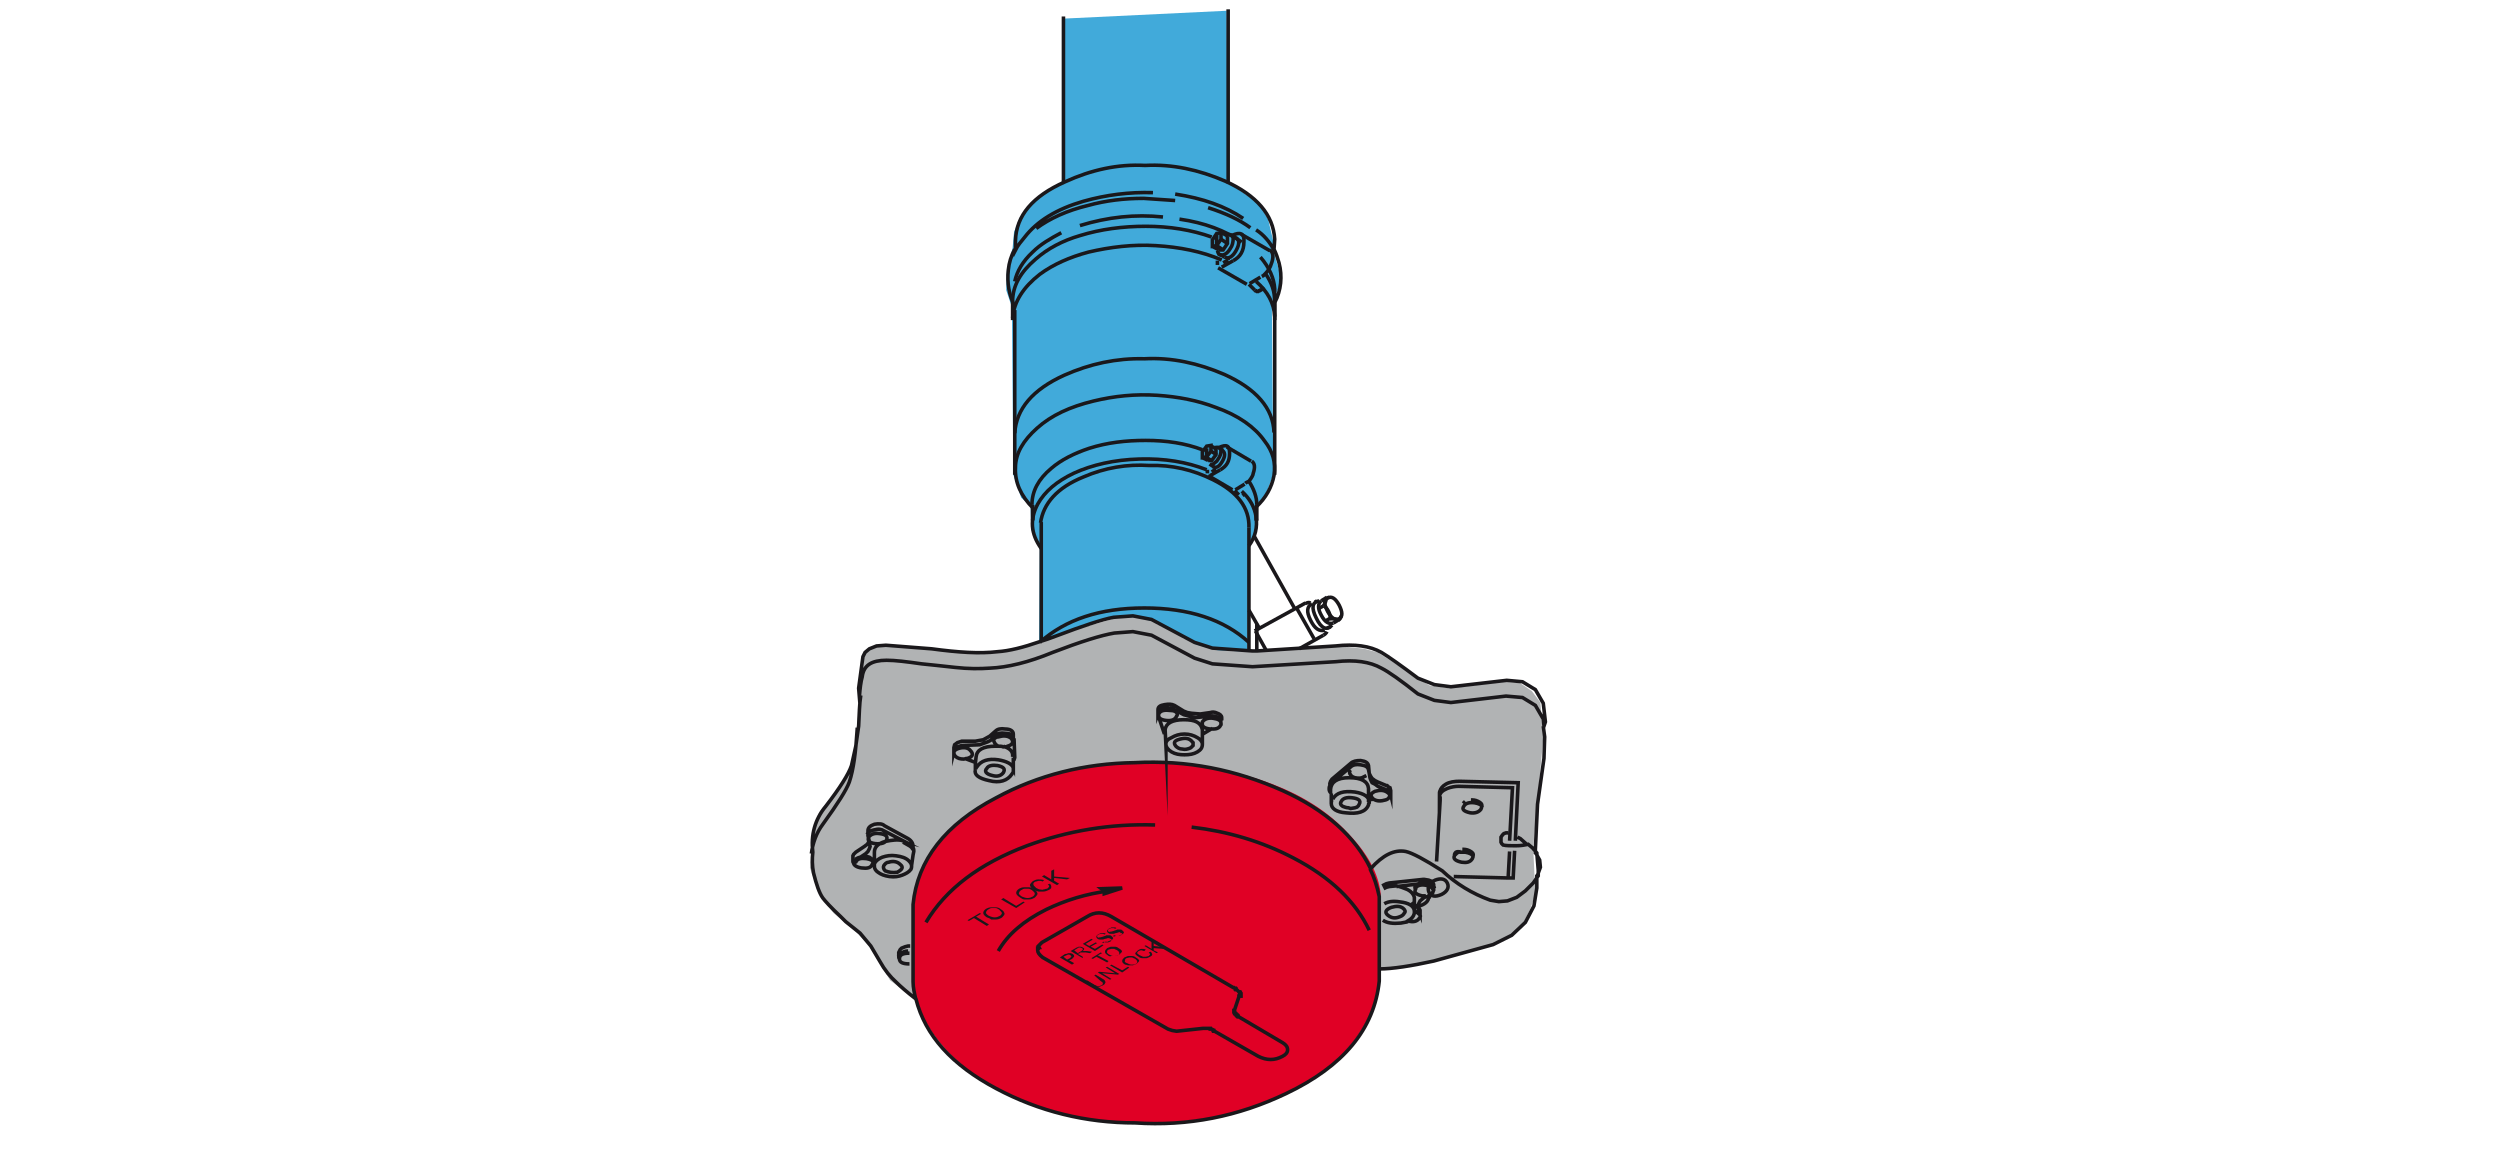 <?xml version="1.0" encoding="utf-8"?>
<!-- Generator: Adobe Illustrator 24.1.2, SVG Export Plug-In . SVG Version: 6.00 Build 0)  -->
<svg version="1.1" id="Ebene_1" xmlns="http://www.w3.org/2000/svg" xmlns:xlink="http://www.w3.org/1999/xlink" x="0px" y="0px"
	 viewBox="0 0 349.1 161" style="enable-background:new 0 0 349.1 161;" xml:space="preserve">
<style type="text/css">
	.st0{fill:#B1B3B4;}
	.st1{fill:#41AADA;}
	.st2{fill:#E00025;}
	.st3{fill:none;stroke:#1A181B;stroke-width:0.5;stroke-miterlimit:59.999;}
	.st4{fill:#1A181B;}
	.st5{fill:none;stroke:#1A181B;stroke-width:0.5;stroke-miterlimit:5;}
	.st6{clip-path:url(#SVGID_2_);enable-background:new    ;}
	.st7{clip-path:url(#SVGID_4_);enable-background:new    ;}
	.st8{clip-path:url(#SVGID_6_);enable-background:new    ;}
	.st9{clip-path:url(#SVGID_8_);enable-background:new    ;}
	.st10{clip-path:url(#SVGID_10_);enable-background:new    ;}
	.st11{clip-path:url(#SVGID_12_);enable-background:new    ;}
	.st12{clip-path:url(#SVGID_14_);enable-background:new    ;}
	.st13{clip-path:url(#SVGID_16_);enable-background:new    ;}
</style>
<path class="st0" d="M150.6,87.8l-9.4,3.1l-3.7,0.4l-14-1.1l-1.6,0.2l-1.2,1l-1.5,14.4l-0.9,2.6l-1.3,2.1l-1.4,1.4l-1.2,1.5l-0.8,2
	l-0.5,5.8l1.3,3.7l2,2.6l3.2,2.7l1.7,1.8l3,4.9l3.4,2.5l68.7-4.4l10.6-2.5l4.1-2l1.7-1.7l0.9-1.9l0.7-2l-0.3-6.5l1.4-15.3l-0.4-5
	l-1.2-1.6l-1.6-1.1l-2.2-0.2l-7.8,0.9l-2.7-0.4l-7.2-4.6l-1.9-0.5l-2.6-0.3L174.1,91l-2.7-0.1l-4.7-1.1l-5.4-3.1l-2.9-0.6l-2.9,0.3
	L150.6,87.8z"/>
<path class="st1" d="M175.9,28.5l-4.5-3.1l-0.1-23.9l-22.8,1.1l0.1,22.6l-2.4,1.4l-2.2,1.8l-1.6,2l-0.8,2l-0.2,2.2l-0.8,3.2
	l-0.1,2.7l0.8,2.4l0.2,23.4l1.1,3.2l1.3,1.1l0.1,3.4l1.2,2.2l-0.1,13.4l9.9-3.3l3.7-0.1l3.2,0.8l5.1,3l3,0.8l4.2,0.2l0.1-15.1
	l0.9-1.2l0.2-4.2l1.3-1.3l1.1-2.9l-0.2-24.2l1.1-2.1l-0.1-2.3l-0.6-2l-0.1-1.6l-0.8-3.4L175.9,28.5z"/>
<path class="st2" d="M141.4,110.2c-4.6,2.1-8.2,4.9-10.9,8.3c-1.2,1.7-2.1,3.4-2.6,5.1c-0.2,0.9-0.4,1.6-0.4,2.1l-0.1,11.6l0.4,2
	l1,2.6c1.1,2.1,2.5,4,4.4,5.8c5.9,5.7,14.6,8.8,26.2,9.2c13.1-0.2,22.5-3.6,28.4-10c1.8-2,3.2-4.2,4-6.5l0.8-3l0.2-12.6
	c-0.3-2.8-1.8-5.6-4.6-8.5c-5.4-5.8-14.1-9.1-26.1-9.9C154.2,106.3,147.3,107.5,141.4,110.2z"/>
<path id="Layer0_5_MEMBER_3_1_STROKES" class="st3" d="M177.9,34.9c-0.6-1.1-1.4-2.1-2.5-2.8 M177.9,34.9l0.1-1.5
	c-0.2-3.4-2.5-6.1-6.9-8.1c-3.7-1.6-7.4-2.4-11.2-2.2c-3.8-0.2-7.5,0.6-11.2,2.3c-4.5,2-6.8,4.7-6.9,8.2v1.3
	c0.3-0.6,0.8-1.2,1.3-1.8c1.7-2.2,4.4-3.9,8.2-5c3.2-0.9,6.4-1.3,9.7-1.2 M176,35.9c1.3,1.5,1.9,3,2,4.4v2c0.9-1.8,1.1-3.7,0.6-5.6
	c-0.2-0.7-0.4-1.3-0.7-1.9 M164.1,28l-4.4-0.3c-2.7,0-5.3,0.3-7.8,1c-2.9,0.7-5.3,1.8-7.2,3.2 M173.6,30.5c-2.5-1.7-5.6-2.8-9.5-3.4
	 M174.6,31.8c-1.5-1.1-3.4-2-5.9-2.8 M164.7,30.6c3.5,0.5,6.4,1.6,8.7,3.2 M178,66.3V42.3 M141.7,34.8c-0.5,0.9-0.8,1.9-0.9,2.9
	c-0.2,1.8,0.1,3.5,0.9,5.1 M141.7,39.3c0.3-1.4,1.1-2.8,2.5-4.1c1.1-1.1,2.5-1.9,4-2.7 M141.7,43.3v23 M147.5,88.8
	c-0.8,0.3-1.6,0.6-2.3,0.8c-2.3,0.8-4.3,1.3-5.9,1.4c-2.5,0.3-5.5,0.1-9.2-0.4l-6.4-0.5l-1.3,0.1l-1,0.4l-0.6,0.5l-0.3,0.6l-0.6,4.4
	l0.1,1.2c0.1-1.2,0.2-2.1,0.4-2.8c0.2-1.6,1.3-2.3,3.4-2.3c1.2,0,2.8,0.2,4.9,0.5c1.2,0.1,2.7,0.3,4.7,0.5c1.8,0.2,3.4,0.2,4.8,0.1
	c2.5-0.1,5.4-0.8,8.8-2.2c3.9-1.5,6.8-2.4,8.6-2.7l2.6-0.2l2.6,0.5l6,3.2l2.5,0.8l5.6,0.4l11.6-0.7c2.7-0.3,4.8,0,6.4,0.9
	c1,0.5,2.7,1.7,5.1,3.6l2.3,0.9l2.3,0.3l7.7-0.9l2.3,0.2l1.8,1.1l1.1,1.9l0.1,1l0.2-0.6l-0.3-2.6l-1.1-1.9l-1.8-1.1l-2.2-0.2
	l-7.8,0.9l-2.3-0.3l-2.3-0.9c-2.4-1.8-4.1-3-5.1-3.6c-1.6-0.9-3.7-1.2-6.4-0.9l-11,0.7l-0.6,0l-5.6-0.4l-2.5-0.8l-6-3.2l-2.6-0.5
	l-2.7,0.2C153.9,86.5,151.2,87.4,147.5,88.8z M139,102.7c0.3-0.3,0.7-0.4,1.4-0.3c0.7,0,1.1,0.3,1.1,0.7l0-0.6
	c0-0.4-0.4-0.7-1.1-0.7c-0.7-0.1-1.1,0-1.4,0.3l-0.8,0.7l-0.9,0.5l-1.1,0.2h-1.9l-0.3,0.1l-0.3,0.1l-0.4,0.3l-0.1,0.4v0.6l0.1-0.4
	l0.4-0.3l0.3-0.1l0.3-0.1l2.5-0.1l1.1-0.4l0.4-0.2L139,102.7z M138.8,103.2c-0.1,0.2,0,0.4,0.2,0.7c0.1,0.1,0.2,0.2,0.4,0.3
	c0.3,0,0.5,0,0.7,0.1c0.2,0,0.4,0,0.6-0.1c0.7-0.2,0.9-0.6,0.5-1.1c-0.5-0.4-1.1-0.4-1.8-0.2C139.1,102.9,138.9,103.1,138.8,103.2z
	 M139.4,104.2c-0.1,0-0.3,0-0.4,0c-1.7,0-2.6,0.5-2.7,1.5l-0.1,0.9v0.9c0-0.1,0.1-0.3,0.2-0.4c0.6-0.9,1.6-1.2,3-1
	c1.2,0.2,1.9,0.6,2.1,1.1v-1l-0.1,0.1 M133.9,104.5c-0.7,0.2-0.9,0.6-0.5,1.1c0.3,0.3,0.7,0.4,1.2,0.4c0.1,0,0.3-0.1,0.5-0.1
	c0.7-0.2,0.9-0.6,0.4-1.1C135.2,104.4,134.6,104.3,133.9,104.5z M134.7,105.9l1.6,0.6 M139.3,106.9c0.9,0.2,1.1,0.5,0.8,1
	c-0.3,0.4-0.8,0.6-1.5,0.4c-0.9-0.2-1.2-0.6-0.8-1C138,106.9,138.6,106.8,139.3,106.9z M136.2,107.5c-0.2,0.7,0.5,1.2,1.9,1.5
	c1.5,0.4,2.6,0,3.2-0.9c0.1-0.1,0.2-0.3,0.2-0.4c0-0.2,0-0.3,0-0.5 M141.5,105.8v0.4l0.1-0.1l0.1-0.3v-0.1l-0.1-2.6 M141.4,105.7
	c0.1-0.8-0.4-1.2-1.3-1.5 M215.5,101.4l0.2,1.5l-0.1,3l-0.9,6.4l-0.3,6.3l0,0.5l0.1,0.1l0.5,0.9l0.1,1l-0.4,1.1l-0.1,0.1v1.7
	l-0.4,2.5l-1.2,2.3l-1.9,1.8l-2.6,1.3l-8.3,2.3c-3.2,0.7-5.8,1.1-7.6,1.1v1.7c-0.7,6.7-5,11.9-13,15.7c-6.7,3.2-13.7,4.6-21.1,4.1
	c-6.9,0-13.4-1.6-19.4-4.8c-6.2-3.3-9.9-7.4-11.2-12.5c-1.3-1-2.2-1.8-2.7-2.3c-0.9-0.8-1.7-1.8-2.3-2.9l-1.3-2.2l-1.5-1.8l-2-1.6
	l-0.7-0.7c-1.4-1.3-2.2-2.2-2.5-2.6c-0.5-0.7-0.9-1.9-1.3-3.5c-0.2-1-0.2-2-0.1-2.9c-0.3-2.4,0.3-4.6,1.8-6.4c2-2.6,3.2-4.5,3.6-5.7
	l0.6-2.7l0.4-2.8c0.1-1.7,0.1-3.1,0.3-4.3 M119.7,101.6c0,0.1,0,0.2,0,0.2c-0.2,3.2-0.5,5.6-1.1,7.4c-0.4,1.1-1.6,3-3.7,5.9
	c-0.9,1.2-1.4,2.6-1.6,4.1 M119.5,120l0.1-0.1l0.2-0.1l0.6-0.2h0.2c0.3,0,0.5,0,0.8,0.1c0.3,0.2,0.5,0.4,0.5,0.6
	c0,0.1,0,0.3-0.1,0.4c-0.2,0.5-0.7,0.6-1.5,0.5c-0.7-0.1-1.1-0.4-1.1-0.7c-0.1-0.1-0.1-0.1-0.1-0.2c0-0.1,0-0.1,0-0.2v-0.6l0.1-0.2
	l0.2-0.2l0.1-0.1l1.2-0.8l0.4-0.3l0.2-0.3l0.1-0.1l-0.2-0.8c0-0.1,0-0.2,0-0.3v-0.4c0-0.4,0.3-0.7,0.9-0.9c0.6-0.1,1.1-0.1,1.4,0.2
	l3.3,1.8c0.5,0.3,0.7,0.7,0.7,1.1v0.2c0.1,0.1,0.1,0.3,0.1,0.4c0,0,0,0,0,0.1l-0.1,0.5l-0.2,1.4c0,0.2,0,0.4-0.1,0.6
	c-0.3,0.4-0.7,0.6-1.2,0.8c-0.5,0.2-1.1,0.3-1.8,0.2c-0.7-0.1-1.2-0.3-1.6-0.6c-0.3-0.2-0.5-0.5-0.5-0.8c0-0.1,0-0.2,0-0.3v-1.7
	c0-0.7,0.5-1.2,1.5-1.5c1-0.2,1.8-0.3,2.5-0.1l-2.7-1.4c-0.3-0.2-0.7-0.3-1.4-0.1c-0.5,0.1-0.8,0.3-0.9,0.6 M127.5,118.7
	c-0.1-0.3-0.3-0.5-0.7-0.7l-0.7-0.4 M123.8,117.3c0.2-0.5-0.1-0.8-1-0.9c-0.7-0.1-1.2,0.1-1.5,0.5c-0.2,0.5,0.1,0.8,0.9,0.9
	C123.1,117.9,123.6,117.7,123.8,117.3z M124.1,120.4c0.6-0.2,1.2-0.1,1.6,0.3c0.5,0.4,0.3,0.7-0.4,1.1c-0.7,0.1-1.2,0-1.7-0.2
	c-0.2-0.2-0.3-0.5-0.2-0.7C123.6,120.6,123.8,120.4,124.1,120.4z M127.3,121c0-0.3-0.1-0.5-0.4-0.8c-0.4-0.4-1-0.6-1.8-0.7
	c-0.7-0.1-1.3,0-1.9,0.2c-0.5,0.2-0.9,0.5-1.1,0.9c0,0.1,0,0.1-0.1,0.2 M121.4,117.8l0.1,0.4l-0.1,0.3l-0.2,0.4l-0.3,0.3l-1.2,0.8
	c-0.2,0.1-0.3,0.2-0.4,0.4 M119.4,120.6c0-0.1,0-0.1,0.1-0.2c0.2-0.5,0.7-0.6,1.5-0.5c0.6,0.1,0.9,0.3,1,0.5 M127,134.6
	c-0.9,0-1.4-0.2-1.4-0.7c-0.1-0.1-0.1-0.2-0.1-0.4V133l0.1-0.2l0.1-0.2l0.2-0.2l0.5-0.2l0.4-0.1h0.3 M126.8,132.8
	c-0.4,0-0.7,0.1-1,0.4c-0.2,0.1-0.3,0.3-0.4,0.4 M127,133.1c-0.9,0-1.4,0.2-1.4,0.8 M127.9,139.6c-0.2-0.8-0.4-1.7-0.4-2.5v-10.8
	c0.6-6.2,4.5-11.2,11.6-14.9c5.9-3.2,12.4-4.8,19.3-4.9c7.4-0.4,14.2,1,20.7,3.9c6,2.7,10.1,6.4,12.3,10.9c1.7-1.9,3.3-2.7,4.9-2.4
	c0.9,0.2,2.6,1.1,5.1,2.7c1.9,1.8,4.2,3.2,6.7,4.1l1.2,0.2l1.2-0.1l1.3-0.5l1.2-0.9l1.1-1.1l0.7-1v-0.8l-0.2-2.4l-0.6-0.7l-0.6-0.5
	c-0.5,0.1-1,0.2-1.7,0.2c-0.8,0-1.4,0-1.8-0.1l-0.2-0.2l-0.1-0.2v-0.3v-0.4l0.2-0.3l0.2-0.2l0.3-0.1h0.3 M145,132.1
	c0.1-0.1,0.3-0.3,0.5-0.5l6.3-3.6c1.1-0.7,2.2-0.7,3.4,0l17,9.9h0.1l0.1,0.1h0.1v0.1h0.1v0.1h0.1l0.2,0.2l0.1,0.1h0.1v0.1h0.1v0.2
	h0.1v0.3H173v0.1l-0.6,1.8v0.1h-0.1v0.2h0.1v0.2h0.1v0.1h0.1v0.1h0.1v0.1h0.1v0.1h0.1v0.1h0.1l6.1,3.6c0.5,0.3,0.7,0.6,0.7,1
	c0,0.4-0.3,0.7-0.7,0.9c-1.1,0.6-2.2,0.6-3.4,0l-6.1-3.5h-0.1v-0.1h-0.1v-0.1l-0.2-0.1h-0.2v-0.1H168l-3.7,0.4l-0.6-0.1l-0.6-0.2
	l-17.5-10c-0.5-0.4-0.7-0.7-0.7-1v-0.3h0.1v-0.1h0.1L145,132.1L145,132.1z M154.9,124.4c-3.2,0.4-6.1,1.3-8.8,2.6
	c-3.2,1.6-5.4,3.5-6.7,5.8 M161.3,115.2c-6.2-0.2-12.2,0.8-17.9,2.9c-6.6,2.5-11.3,6-14.1,10.7 M205.4,111.7c0.3,0,0.6,0,1,0.2
	c0.4,0.2,0.6,0.4,0.5,0.7c0,0.1,0,0.2-0.1,0.4c-0.3,0.4-0.8,0.6-1.5,0.5c-0.9-0.2-1.2-0.5-0.9-0.9c0.2-0.4,0.7-0.6,1.5-0.5
	c0.6,0.1,1,0.3,1.1,0.6 M204.2,118.6c0.3,0,0.6,0,1,0.2c0.4,0.2,0.6,0.4,0.5,0.7c0,0.1,0,0.2-0.1,0.4c-0.3,0.5-0.8,0.6-1.5,0.5
	c-0.9-0.2-1.2-0.5-1-0.9c0,0,0,0,0,0c0-0.2,0-0.3,0.2-0.5c0.2-0.1,0.4-0.1,0.6,0c0.2,0,0.4,0,0.7,0c0.6,0.1,1,0.3,1.1,0.6
	 M213.2,117.9l-0.9-0.8l-0.4-0.2 M211.5,118.8l-0.2,3.8l-0.7,0l-7.6-0.2 M210.6,122.5l0.2-3.6 M211.6,117.4l0.4-8.1l-8.2-0.2
	c-0.7,0-1.4,0.1-1.9,0.4c-0.5,0.3-0.7,0.6-0.8,0.9c-0.1,0.1-0.1,0.4-0.1,0.8c0.1-0.5,0.4-0.8,1.1-1.1c0.5-0.2,1.1-0.3,1.6-0.3
	l7.5,0.2l-0.4,7.4 M185.7,109.6v-0.2l0.1-0.3l0.2-0.3l2.6-2.2c0.3-0.3,0.8-0.4,1.4-0.4c0.7,0.1,1,0.3,1.1,0.7l0.1,1.1l0.2,0.4
	l0.2,0.3l0.4,0.3l0.4,0.2l1.2,0.5h0.1l0.2,0.2l0.2,0.1l0.1,0.4v0.6l-0.1-0.4l-0.2-0.2l-0.2-0.1h-0.1l-1.2-0.5l-0.4-0.3l-0.4-0.2
	l-0.2-0.4l-0.1-0.3l-0.1-0.6l-0.1-0.5c-0.1-0.4-0.4-0.6-1.1-0.7c-0.6-0.1-1.1,0-1.4,0.3l-2.4,2c-0.3,0.2-0.4,0.4-0.5,0.6
	c-0.1,0.2-0.1,0.3-0.1,0.5c0,0.2,0.1,0.4,0.2,0.5v-0.5 M188.6,107.5c-0.2,0.2-0.2,0.5,0,0.7c0.1,0.2,0.3,0.3,0.6,0.4
	c0.5,0.1,0.9,0.1,1.2-0.1l0.4-0.2 M175.5,87.1v3.8 M164.4,99.7c-0.1-0.3-0.4-0.5-1.1-0.5c-0.9-0.1-1.3,0.1-1.5,0.5
	c-0.1,0.5,0.2,0.8,1,0.9c0.8,0.1,1.3-0.1,1.5-0.6C164.4,99.9,164.4,99.8,164.4,99.7z M164,98.5c-0.4-0.2-0.8-0.2-1.4-0.1
	c-0.6,0.1-0.9,0.3-0.9,0.7v0.5c0.1-0.3,0.4-0.6,0.9-0.7c0.6-0.1,1.1-0.1,1.4,0.2l1.3,0.7l1.1,0.3l0.6,0.1l2-0.2
	c0.4-0.1,0.7,0,1.1,0.2c0.3,0.1,0.5,0.3,0.5,0.4v-0.4c0-0.3-0.3-0.5-0.6-0.6c-0.4-0.2-0.7-0.2-1-0.1l-1.4,0.2l-1.2-0.1l-0.6-0.1
	l-0.5-0.2L164,98.5z M167.9,100.9c-0.1,0.5,0.2,0.8,1.1,0.9c0.1,0,0.3,0,0.4,0c0.6,0,0.9-0.2,1.1-0.6c0-0.1,0-0.2,0-0.2
	c0-0.4-0.4-0.6-1.1-0.7c-0.7-0.1-1.2,0.1-1.5,0.5C167.9,100.8,167.9,100.8,167.9,100.9z M165.3,100.5c-1.6,0-2.5,0.5-2.6,1.4l0.1,2
	c0-0.4,0.3-0.7,0.8-0.9c0.5-0.3,1.1-0.5,1.8-0.5c0.7,0,1.3,0.2,1.8,0.5c0.4,0.2,0.7,0.6,0.7,0.9v-1.2v-0.8
	C167.7,100.9,166.9,100.5,165.3,100.5z M162.6,102.5l-0.9-2.7c0-0.1,0-0.1,0-0.2 M162.8,103.8c0,0,0,0.1,0,0.1
	c0,0.4,0.3,0.8,0.8,1.1c0.5,0.3,1.1,0.4,1.8,0.4c0.7,0,1.3-0.1,1.8-0.4c0.5-0.3,0.7-0.6,0.7-1.1c0,0,0-0.1,0-0.1 M166.6,103.7v0.2
	v0.2l-0.1,0.1l-0.2,0.2l-0.2,0.1c-0.3,0.1-0.6,0.2-1,0.1c-0.4,0-0.7-0.2-0.9-0.4c-0.4-0.5-0.2-0.8,0.6-1c0.8-0.2,1.3-0.1,1.7,0.4
	L166.6,103.7z M170.5,100.5c0,0.1,0,0.2-0.1,0.4 M169.3,101.7l-1.5,0.9 M145.2,89.7c3.6-3.2,8.4-4.8,14.6-4.8
	c6.2,0,11.1,1.6,14.6,4.8 M191.2,129.9c-1.9-4-5.4-7.4-10.6-10.1c-4.4-2.3-9.1-3.7-14.2-4.3 M200.6,120.3l0.5-8.5c0-0.2,0-0.4,0-0.6
	 M194,111.3c0.1-0.2,0.1-0.4-0.2-0.6c-0.5-0.4-1.1-0.4-1.8-0.2c-0.2,0.1-0.4,0.2-0.5,0.4c-0.1,0.2,0,0.4,0.2,0.6
	c0,0,0.1,0.1,0.1,0.1c0.5,0.3,1,0.3,1.7,0.1C193.8,111.6,193.9,111.5,194,111.3z M193,123.7l0.6-0.3l0.4-0.1l4.7-0.5h0.2l0.6,0.1
	l0.5,0.2l0.2,0.4v0.6c0,0.1,0,0.1,0,0.2l-0.1,0.2c0,0.1,0,0.2-0.1,0.2c-0.2,0.3-0.5,0.5-1.1,0.6l-0.6,0.5l-0.3,0.6v0.1l0.3,0.6v0.5
	l-0.3-0.8v-0.4 M203.2,119.4c0.2-0.3,0.4-0.4,0.8-0.5 M200.3,124c0-0.2-0.2-0.4-0.6-0.5c-0.4-0.2-0.7-0.2-1-0.2l-0.4,0
	c-0.5,0.2-0.8,0.4-0.7,0.8c0.2-0.4,0.7-0.6,1.4-0.5c0.7,0.1,1.1,0.4,1.1,0.7 M185.9,112.2c0-0.2,0-0.3,0.1-0.5 M185.9,112.2
	c0,0.7,0.7,1.2,2,1.3c1.7,0.2,2.8-0.1,3.2-1.1c0-0.1,0-0.2,0.1-0.3c0,0,0-0.1,0-0.1c0-0.7-0.7-1.2-2-1.4c-1.6-0.2-2.6,0.1-3.1,1
	 M191.1,112v-0.3v-1.6c-0.1-1-1-1.5-2.7-1.5c-1.7,0-2.5,0.6-2.6,1.6 M191.1,111.7l0.7-0.1 M188.8,111.4c0.9,0.1,1.3,0.4,1,0.9
	l-0.1,0.2l-0.2,0.2l-0.3,0.1l-0.6,0.1l-0.3-0.1c-0.3,0-0.5-0.1-0.8-0.2c-0.3-0.2-0.4-0.4-0.2-0.7C187.5,111.5,188,111.3,188.8,111.4
	z M185.9,110.8v1.4 M192.6,135.3v-10.1c-0.3-1.4-0.7-2.7-1.3-3.9 M197.7,124.1C197.7,124.2,197.7,124.2,197.7,124.1
	c-0.3,0.5,0,0.8,0.9,1c0.2,0,0.3,0,0.5,0 M193.3,126.2c0.7-0.4,1.5-0.4,2.6-0.2c1.1,0.2,1.7,0.7,1.6,1.5c-0.1,0.5-0.4,0.8-0.9,1.1
	c0.7,0.2,1.3,0.1,1.6-0.4c0.2-0.2,0.2-0.4-0.1-0.6c-0.2-0.2-0.4-0.3-0.6-0.4v-1.9c-0.1-0.4-0.4-0.8-1-1.1c-0.5-0.2-1-0.4-1.5-0.5
	l-1,0.1l-0.4,0.1l-0.4,0.2 M193.8,127.8c-0.5-0.4-0.3-0.8,0.5-1.1c0.7-0.2,1.3-0.2,1.7,0.2c0.2,0.2,0.3,0.4,0.1,0.6
	c-0.1,0.2-0.3,0.4-0.6,0.5C194.8,128.3,194.3,128.2,193.8,127.8z M193.1,128.5c0.6,0.4,1.4,0.5,2.5,0.4c0.4-0.1,0.7-0.1,1-0.2
	 M198.4,123.4l-3.4,0.4 M204.6,111.9l-0.3,0.3 M150.8,31.5c3.9-1.2,7.7-1.6,11.6-1.2 M121.4,117.8L121.4,117.8"/>
<path class="st4" d="M154.2,124.5l-0.1,0.4l2.5-0.8l-2.9,0.1L154.2,124.5z"/>
<path id="Layer0_5_MEMBER_5_1_STROKES" class="st5" d="M154.2,124.8l2.5-0.8l-2.9,0.1l0.4,0.3L154.2,124.8z"/>
<g>
	<defs>
		<polygon id="SVGID_1_" points="130.7,128.4 141,122.4 148,126.5 137.7,132.4 		"/>
	</defs>
	<clipPath id="SVGID_2_">
		<use xlink:href="#SVGID_1_"  style="overflow:visible;"/>
	</clipPath>
	<g class="st6">
		<path class="st4" d="M137.8,129.3l-1.8-1.1l-0.7,0.4l-0.2-0.1l1.7-1l0.2,0.1l-0.7,0.4l1.8,1.1L137.8,129.3z"/>
	</g>
</g>
<g>
	<defs>
		<polygon id="SVGID_3_" points="132.4,127.4 142.7,121.4 149.7,125.5 139.3,131.4 		"/>
	</defs>
	<clipPath id="SVGID_4_">
		<use xlink:href="#SVGID_3_"  style="overflow:visible;"/>
	</clipPath>
	<g class="st7">
		<path class="st4" d="M137.8,128.1c-0.3-0.2-0.5-0.4-0.5-0.6c0-0.2,0.1-0.4,0.4-0.6c0.2-0.1,0.4-0.2,0.7-0.2c0.2,0,0.5,0,0.7,0
			s0.5,0.1,0.7,0.3c0.2,0.1,0.4,0.3,0.4,0.4c0.1,0.1,0.1,0.3,0,0.4c-0.1,0.1-0.2,0.3-0.4,0.4c-0.2,0.1-0.4,0.2-0.7,0.2
			c-0.3,0-0.5,0-0.7,0C138.2,128.2,138,128.2,137.8,128.1z M138.1,127.9c0.3,0.1,0.5,0.2,0.8,0.2c0.3,0,0.5-0.1,0.7-0.2
			c0.2-0.1,0.3-0.3,0.3-0.4s-0.2-0.3-0.4-0.5c-0.2-0.1-0.3-0.2-0.5-0.2c-0.2,0-0.4,0-0.5,0c-0.2,0-0.3,0.1-0.5,0.2
			c-0.2,0.1-0.3,0.3-0.3,0.4C137.6,127.5,137.8,127.7,138.1,127.9z"/>
	</g>
</g>
<g>
	<defs>
		<polygon id="SVGID_5_" points="134.5,126.1 144.8,120.1 151.8,124.2 141.5,130.1 		"/>
	</defs>
	<clipPath id="SVGID_6_">
		<use xlink:href="#SVGID_5_"  style="overflow:visible;"/>
	</clipPath>
	<g class="st8">
		<path class="st4" d="M141.9,126.8l-2.1-1.2l0.3-0.2l1.8,1.1l1-0.6l0.2,0.1L141.9,126.8z"/>
		<path class="st4" d="M142.4,125.3c-0.3-0.2-0.5-0.4-0.5-0.6c0-0.2,0.1-0.4,0.4-0.6c0.2-0.1,0.4-0.2,0.7-0.2c0.2,0,0.5,0,0.7,0
			c0.2,0,0.5,0.1,0.7,0.3c0.2,0.1,0.4,0.3,0.4,0.4c0.1,0.1,0.1,0.3,0,0.4c-0.1,0.1-0.2,0.3-0.4,0.4c-0.2,0.1-0.4,0.2-0.7,0.2
			c-0.3,0-0.5,0-0.7,0S142.6,125.4,142.4,125.3z M142.7,125.2c0.3,0.1,0.5,0.2,0.8,0.2c0.3,0,0.5-0.1,0.7-0.2
			c0.2-0.1,0.3-0.3,0.3-0.4c0-0.2-0.2-0.3-0.4-0.5c-0.2-0.1-0.3-0.2-0.5-0.2c-0.2,0-0.4,0-0.5,0c-0.2,0-0.3,0.1-0.5,0.2
			c-0.2,0.1-0.3,0.3-0.3,0.4C142.2,124.8,142.4,125,142.7,125.2z"/>
	</g>
</g>
<g>
	<defs>
		<polygon id="SVGID_7_" points="139,123.6 149.3,117.7 156.3,121.7 146,127.7 		"/>
	</defs>
	<clipPath id="SVGID_8_">
		<use xlink:href="#SVGID_7_"  style="overflow:visible;"/>
	</clipPath>
	<g class="st9">
		<path class="st4" d="M146.3,123.5l0.3-0.1c0.2,0.2,0.2,0.3,0.2,0.5s-0.2,0.3-0.4,0.4c-0.2,0.1-0.5,0.2-0.7,0.2c-0.2,0-0.5,0-0.7,0
			c-0.2-0.1-0.5-0.1-0.7-0.3c-0.2-0.1-0.4-0.3-0.4-0.4c-0.1-0.1-0.1-0.3,0-0.4c0.1-0.1,0.2-0.3,0.4-0.4c0.2-0.1,0.4-0.2,0.7-0.2
			c0.2,0,0.5,0,0.8,0.1l-0.2,0.2c-0.2-0.1-0.4-0.1-0.5-0.1c-0.2,0-0.3,0.1-0.5,0.1c-0.2,0.1-0.3,0.2-0.3,0.3c0,0.1,0,0.2,0.1,0.3
			c0.1,0.1,0.2,0.2,0.3,0.3c0.2,0.1,0.4,0.2,0.5,0.2c0.2,0,0.4,0.1,0.5,0c0.2,0,0.3-0.1,0.5-0.1c0.2-0.1,0.2-0.2,0.3-0.3
			C146.5,123.8,146.5,123.6,146.3,123.5z"/>
	</g>
</g>
<g>
	<defs>
		<polygon id="SVGID_9_" points="141.1,122.4 151.4,116.4 158.4,120.5 148.1,126.4 		"/>
	</defs>
	<clipPath id="SVGID_10_">
		<use xlink:href="#SVGID_9_"  style="overflow:visible;"/>
	</clipPath>
	<g class="st10">
		<path class="st4" d="M147.6,123.6l-2.1-1.2l0.3-0.2l1,0.6l0-1.2l0.4-0.2l0,1l2.2,0.2l-0.4,0.2l-1.8-0.2l0,0.4l0.7,0.4L147.6,123.6
			z"/>
	</g>
</g>
<g>
	<defs>
		<polygon id="SVGID_11_" points="143.7,133.7 155.7,126.8 162,130.5 150.1,137.4 		"/>
	</defs>
	<clipPath id="SVGID_12_">
		<use xlink:href="#SVGID_11_"  style="overflow:visible;"/>
	</clipPath>
	<g class="st11">
		<path class="st4" d="M149.7,134.7l-1.7-1l0.6-0.4c0.1-0.1,0.2-0.1,0.3-0.1c0.1,0,0.2-0.1,0.3-0.1c0.1,0,0.2,0,0.3,0
			c0.1,0,0.2,0.1,0.3,0.1c0.1,0.1,0.2,0.2,0.2,0.3c0,0.1-0.1,0.2-0.3,0.4l-0.4,0.2l0.7,0.4L149.7,134.7z M149,134l0.4-0.2
			c0.1-0.1,0.2-0.2,0.2-0.2c0-0.1,0-0.1-0.1-0.2c-0.1,0-0.1-0.1-0.2-0.1c-0.1,0-0.2,0-0.2,0c0,0-0.1,0.1-0.2,0.1l-0.4,0.2L149,134z"
			/>
		<path class="st4" d="M151.2,133.8l-1.7-1l0.7-0.4c0.1-0.1,0.3-0.1,0.4-0.2c0.1,0,0.2,0,0.3,0c0.1,0,0.2,0.1,0.3,0.1
			c0.1,0.1,0.2,0.1,0.2,0.2c0,0.1-0.1,0.2-0.2,0.3c0.1,0,0.2,0,0.2,0c0.1,0,0.3,0,0.4,0l0.7,0.1l-0.3,0.2l-0.6-0.1
			c-0.2,0-0.3,0-0.4,0c-0.1,0-0.2,0-0.2,0c-0.1,0-0.1,0-0.1,0c0,0-0.1,0-0.1,0.1l-0.3,0.1l0.7,0.4L151.2,133.8z M150.5,133.1
			l0.5-0.3c0.1-0.1,0.2-0.1,0.2-0.2c0,0,0-0.1,0-0.1c0,0-0.1-0.1-0.1-0.1c-0.1,0-0.2-0.1-0.3-0.1c-0.1,0-0.2,0-0.3,0.1l-0.5,0.3
			L150.5,133.1z"/>
		<path class="st4" d="M152.9,132.8l-1.7-1l1.2-0.7l0.2,0.1l-1,0.6l0.5,0.3l0.9-0.5l0.2,0.1l-0.9,0.5l0.6,0.3l1-0.6l0.2,0.1
			L152.9,132.8z"/>
		<path class="st4" d="M153.9,131.6l0.2-0.1c0.1,0,0.2,0.1,0.3,0.1c0.1,0,0.2,0,0.3,0c0.1,0,0.2-0.1,0.3-0.1c0.1,0,0.1-0.1,0.2-0.2
			c0-0.1,0.1-0.1,0-0.1c0,0,0-0.1-0.1-0.1c-0.1,0-0.1,0-0.2-0.1c-0.1,0-0.2,0-0.2,0c-0.1,0-0.2,0.1-0.4,0.1
			c-0.2,0.1-0.3,0.1-0.4,0.1c-0.1,0-0.2,0-0.3,0c-0.1,0-0.2,0-0.3-0.1c-0.1,0-0.1-0.1-0.2-0.2c0-0.1,0-0.1,0-0.2
			c0.1-0.1,0.1-0.1,0.2-0.2c0.1-0.1,0.3-0.1,0.4-0.2c0.1,0,0.3,0,0.4,0s0.2,0,0.3,0.1l-0.2,0.1c-0.1-0.1-0.2-0.1-0.4-0.1
			c-0.1,0-0.2,0-0.4,0.1c-0.1,0.1-0.2,0.1-0.2,0.2c0,0.1,0,0.1,0.1,0.2c0.1,0,0.1,0.1,0.2,0c0.1,0,0.2,0,0.5-0.1
			c0.2-0.1,0.4-0.1,0.5-0.2c0.1,0,0.3,0,0.4,0s0.2,0,0.3,0.1c0.1,0.1,0.1,0.1,0.2,0.2s0,0.2,0,0.2c-0.1,0.1-0.1,0.2-0.3,0.2
			c-0.2,0.1-0.3,0.1-0.4,0.2c-0.1,0-0.3,0-0.4,0C154.1,131.7,154,131.7,153.9,131.6z"/>
		<path class="st4" d="M155.4,130.7l0.2-0.1c0.1,0,0.2,0.1,0.3,0.1c0.1,0,0.2,0,0.3,0c0.1,0,0.2-0.1,0.3-0.1c0.1,0,0.1-0.1,0.2-0.1
			s0.1-0.1,0-0.1c0,0,0-0.1-0.1-0.1s-0.1,0-0.2-0.1s-0.2,0-0.2,0c-0.1,0-0.2,0.1-0.4,0.1c-0.2,0.1-0.3,0.1-0.4,0.1
			c-0.1,0-0.2,0-0.3,0c-0.1,0-0.2,0-0.3-0.1c-0.1,0-0.1-0.1-0.2-0.2c0-0.1,0-0.1,0-0.2c0.1-0.1,0.1-0.1,0.2-0.2
			c0.1-0.1,0.3-0.1,0.4-0.2c0.1,0,0.3,0,0.4,0c0.1,0,0.2,0,0.3,0.1l-0.2,0.1c-0.1-0.1-0.2-0.1-0.4-0.1c-0.1,0-0.2,0-0.4,0.1
			c-0.1,0.1-0.2,0.1-0.2,0.2c0,0.1,0,0.1,0.1,0.2c0.1,0,0.1,0.1,0.2,0c0.1,0,0.2,0,0.5-0.1c0.2-0.1,0.4-0.1,0.5-0.2
			c0.1,0,0.3,0,0.4,0c0.1,0,0.2,0,0.3,0.1c0.1,0.1,0.1,0.1,0.2,0.2s0,0.2,0,0.2s-0.1,0.2-0.3,0.2c-0.2,0.1-0.3,0.1-0.4,0.2
			c-0.1,0-0.3,0-0.4,0C155.6,130.8,155.5,130.8,155.4,130.7z"/>
	</g>
</g>
<g>
	<defs>
		<polygon id="SVGID_13_" points="148.2,133.7 158.5,127.8 164.9,131.5 154.5,137.4 		"/>
	</defs>
	<clipPath id="SVGID_14_">
		<use xlink:href="#SVGID_13_"  style="overflow:visible;"/>
	</clipPath>
	<g class="st12">
		<path class="st4" d="M154.6,134.4l-1.5-0.8l-0.5,0.3l-0.2-0.1l1.3-0.8l0.2,0.1l-0.6,0.3l1.5,0.8L154.6,134.4z"/>
		<path class="st4" d="M154.7,133.4c-0.3-0.2-0.4-0.3-0.4-0.5c0-0.2,0.1-0.3,0.3-0.5c0.2-0.1,0.3-0.1,0.5-0.2c0.2,0,0.4,0,0.6,0
			c0.2,0,0.4,0.1,0.5,0.2c0.2,0.1,0.3,0.2,0.4,0.3c0.1,0.1,0.1,0.2,0,0.3c-0.1,0.1-0.2,0.2-0.3,0.3c-0.2,0.1-0.3,0.1-0.5,0.2
			c-0.2,0-0.4,0-0.6,0C155,133.6,154.8,133.5,154.7,133.4z M154.9,133.3c0.2,0.1,0.4,0.2,0.6,0.2s0.4,0,0.6-0.1
			c0.2-0.1,0.2-0.2,0.2-0.3c0-0.1-0.1-0.3-0.3-0.4c-0.1-0.1-0.3-0.1-0.4-0.2c-0.1,0-0.3,0-0.4,0c-0.1,0-0.3,0.1-0.4,0.1
			c-0.2,0.1-0.2,0.2-0.2,0.3C154.5,133,154.7,133.2,154.9,133.3z"/>
	</g>
</g>
<g>
	<defs>
		<polygon id="SVGID_15_" points="147.4,136.9 161.2,128.9 167.5,132.6 153.7,140.5 		"/>
	</defs>
	<clipPath id="SVGID_16_">
		<use xlink:href="#SVGID_15_"  style="overflow:visible;"/>
	</clipPath>
	<g class="st13">
		<path class="st4" d="M152.8,136.2l0.2-0.1l1,0.6c0.2,0.1,0.3,0.2,0.3,0.3c0.1,0.1,0.1,0.2,0,0.3c0,0.1-0.1,0.2-0.3,0.3
			c-0.2,0.1-0.3,0.1-0.5,0.2c-0.2,0-0.3,0-0.4,0s-0.3-0.1-0.5-0.2l-1-0.6l0.2-0.1l1,0.6c0.1,0.1,0.3,0.1,0.4,0.2c0.1,0,0.2,0,0.3,0
			s0.2-0.1,0.3-0.1c0.2-0.1,0.2-0.2,0.2-0.3c0-0.1-0.1-0.2-0.3-0.3L152.8,136.2z"/>
		<path class="st4" d="M155,136.8l-1.7-1l0.2-0.1l2.2,0.2l-1.3-0.8l0.2-0.1l1.7,1l-0.2,0.1l-2.2-0.2l1.3,0.8L155,136.8z"/>
		<path class="st4" d="M156.7,135.8l-1.7-1l0.2-0.1l1.5,0.8l0.8-0.5l0.2,0.1L156.7,135.8z"/>
		<path class="st4" d="M157.1,134.7c-0.3-0.2-0.4-0.3-0.4-0.5c0-0.2,0.1-0.3,0.3-0.5c0.2-0.1,0.3-0.1,0.5-0.2c0.2,0,0.4,0,0.6,0
			c0.2,0,0.4,0.1,0.5,0.2c0.2,0.1,0.3,0.2,0.4,0.3c0.1,0.1,0.1,0.2,0,0.3c-0.1,0.1-0.2,0.2-0.3,0.3c-0.2,0.1-0.3,0.1-0.5,0.2
			c-0.2,0-0.4,0-0.6,0S157.3,134.7,157.1,134.7z M157.4,134.5c0.2,0.1,0.4,0.2,0.6,0.2c0.2,0,0.4,0,0.6-0.1c0.2-0.1,0.2-0.2,0.2-0.3
			c0-0.1-0.1-0.3-0.3-0.4c-0.1-0.1-0.3-0.1-0.4-0.2c-0.1,0-0.3,0-0.4,0c-0.1,0-0.3,0.1-0.4,0.1c-0.2,0.1-0.2,0.2-0.2,0.3
			C157,134.3,157.1,134.4,157.4,134.5z"/>
		<path class="st4" d="M160.4,133l0.3-0.1c0.1,0.1,0.2,0.3,0.2,0.4c0,0.1-0.1,0.2-0.3,0.3c-0.2,0.1-0.4,0.2-0.5,0.2
			c-0.2,0-0.4,0-0.6,0c-0.2,0-0.4-0.1-0.5-0.2c-0.2-0.1-0.3-0.2-0.4-0.3c-0.1-0.1-0.1-0.2,0-0.3c0.1-0.1,0.2-0.2,0.3-0.3
			c0.2-0.1,0.3-0.2,0.5-0.2c0.2,0,0.4,0,0.6,0.1l-0.2,0.2c-0.2,0-0.3-0.1-0.4-0.1c-0.1,0-0.2,0-0.4,0.1c-0.1,0.1-0.2,0.2-0.2,0.2
			c0,0.1,0,0.2,0.1,0.2c0.1,0.1,0.2,0.2,0.3,0.2c0.1,0.1,0.3,0.1,0.4,0.2c0.1,0,0.3,0,0.4,0c0.1,0,0.3-0.1,0.4-0.1
			c0.1-0.1,0.2-0.2,0.2-0.2C160.6,133.2,160.5,133.1,160.4,133z"/>
		<path class="st4" d="M161.5,133.1l-1.7-1l0.2-0.1l0.8,0.5l0-1l0.3-0.2l0,0.8l1.7,0.2l-0.3,0.2l-1.4-0.1l0,0.3l0.6,0.3L161.5,133.1
			z"/>
	</g>
</g>
<path id="Layer0_5_MEMBER_14_1_STROKES" class="st5" d="M171.5,25.6V1.3"/>
<path id="Layer0_5_MEMBER_15_1_STROKES" class="st5" d="M148.5,2.3v23.1"/>
<path id="Layer0_5_MEMBER_16_1_STROKES" class="st5" d="M141.7,60.5c0.2-3.4,2.5-6.1,6.9-8.1c3.6-1.6,7.3-2.4,11.2-2.3
	c3.8-0.2,7.5,0.6,11.2,2.2c4.4,2,6.8,4.7,6.9,8.1"/>
<path id="Layer0_5_MEMBER_17_1_STROKES" class="st5" d="M174.4,73.7c0.1-2.8-1.6-5-5-6.7c-2.8-1.4-5.8-2.1-8.9-2
	c-3.1-0.2-6.2,0.3-9.2,1.6c-3.7,1.5-5.6,3.7-6,6.4"/>
<path id="Layer0_5_MEMBER_18_1_STROKES" class="st5" d="M174.4,73.7v17.3"/>
<path id="Layer0_5_MEMBER_19_1_STROKES" class="st5" d="M145.4,72.9v16.7"/>
<path id="Layer0_5_MEMBER_20_1_STROKES" class="st5" d="M173.5,69.2L173.5,69.2l0.4-0.3"/>
<path id="Layer0_5_MEMBER_21_1_STROKES" class="st5" d="M173,69.1l-0.6-0.6"/>
<path id="Layer0_5_MEMBER_22_1_STROKES" class="st5" d="M168.7,66.4l3.4,2"/>
<path id="Layer0_5_MEMBER_23_1_STROKES" class="st5" d="M173.8,67.6l-1.3,0.8"/>
<path id="Layer0_5_MEMBER_24_1_STROKES" class="st5" d="M169.8,65.5l-0.6,0.4"/>
<path id="Layer0_5_MEMBER_25_1_STROKES" class="st5" d="M168.6,66.1v-0.5"/>
<path id="Layer0_5_MEMBER_26_1_STROKES" class="st5" d="M170.4,65.6l-1.4,0.8"/>
<path id="Layer0_5_MEMBER_27_1_STROKES" class="st5" d="M168.5,63.9v-1.3"/>
<path id="Layer0_5_MEMBER_28_1_STROKES" class="st5" d="M169.8,62.7l-0.8-0.5"/>
<path id="Layer0_5_MEMBER_29_1_STROKES" class="st5" d="M168.5,63.9l0.8,0.5"/>
<path id="Layer0_5_MEMBER_30_1_STROKES" class="st5" d="M169.1,63l0.8,0.5"/>
<path id="Layer0_5_MEMBER_31_1_STROKES" class="st5" d="M167.9,63.9l0.8,0.4"/>
<path id="Layer0_5_MEMBER_32_1_STROKES" class="st5" d="M174.7,64.4l-3.4-2"/>
<path id="Layer0_5_MEMBER_33_1_STROKES" class="st5" d="M173.9,67.5l0.1-0.1l0.4-0.2c0.4-0.5,0.6-0.9,0.6-1.1
	c0.3-0.9,0.2-1.4-0.2-1.7"/>
<path id="Layer0_5_MEMBER_34_1_STROKES" class="st5" d="M170.4,65.6c0.9-0.5,1.3-1.2,1.3-2.3c0-1.1-0.4-1.3-1.5-0.8"/>
<path id="Layer0_5_MEMBER_35_1_STROKES" class="st5" d="M170.8,62.9l-0.6-0.4"/>
<path id="Layer0_5_MEMBER_36_1_STROKES" class="st5" d="M169.4,65.2c0.5,0.2,0.9-0.1,1.3-0.8c0.4-0.7,0.4-1.2,0-1.5"/>
<path id="Layer0_5_MEMBER_37_1_STROKES" class="st5" d="M168.9,64.8l0.6,0.4"/>
<path id="Layer0_5_MEMBER_38_1_STROKES" class="st5" d="M169.2,64.9l0.2-0.1l0.5-0.4l0.2-0.3c0.3-0.4,0.4-0.8,0.4-1.2
	c-0.1-0.4-0.4-0.5-0.9-0.4"/>
<path id="Layer0_5_MEMBER_39_1_STROKES" class="st5" d="M168.7,64.3h0.5l0.6-0.8v-0.8"/>
<path id="Layer0_5_MEMBER_40_1_STROKES" class="st5" d="M167.9,63.9l0.6-0.1l0.6-0.8v-0.8l-0.6,0.1l-0.6,0.8V63.9z"/>
<path id="Layer0_5_MEMBER_41_1_STROKES" class="st5" d="M144.2,70.5v2.2"/>
<path id="Layer0_5_MEMBER_42_1_STROKES" class="st5" d="M175.5,70.5c0-1.1-0.4-2.2-1.1-3.3"/>
<path id="Layer0_5_MEMBER_43_1_STROKES" class="st5" d="M167.9,62.8c-2.4-0.9-5-1.3-7.9-1.3c-2.8,0-5.4,0.3-7.9,1.1
	c-2.1,0.7-3.9,1.6-5.3,2.8c-1.8,1.5-2.7,3.2-2.7,5.1"/>
<path id="Layer0_5_MEMBER_44_1_STROKES" class="st5" d="M175.5,72.7v-2.2"/>
<path id="Layer0_5_MEMBER_45_1_STROKES" class="st5" d="M170.6,36.3c-2.8-1.2-5.9-1.8-9.2-2c-3.2-0.2-6.4,0.2-9.4,0.9
	c-2.6,0.7-4.9,1.7-6.8,3.1c-2.3,1.8-3.6,3.8-3.8,6.1"/>
<path id="Layer0_5_MEMBER_46_1_STROKES" class="st5" d="M178,44.2c-0.1-1.9-1-3.5-2.6-4.9"/>
<path id="Layer0_5_MEMBER_47_1_STROKES" class="st5" d="M175.2,40.5L175.2,40.5L175.2,40.5l0.1,0.1h0.1l0.1,0.1c0,0,0.1,0,0.1,0h0.1
	l0.1-0.1h0.1l0.1-0.1h0.1l0.4-0.4"/>
<path id="Layer0_5_MEMBER_48_1_STROKES" class="st5" d="M175.2,40.5l-0.8-0.8"/>
<path id="Layer0_5_MEMBER_49_1_STROKES" class="st5" d="M170.1,37.4l4,2.3"/>
<path id="Layer0_5_MEMBER_50_1_STROKES" class="st5" d="M176,38.7l-1.5,0.9"/>
<path id="Layer0_5_MEMBER_51_1_STROKES" class="st5" d="M171.5,36.3V36"/>
<path id="Layer0_5_MEMBER_52_1_STROKES" class="st5" d="M171.5,36.3l-0.7,0.4"/>
<path id="Layer0_5_MEMBER_53_1_STROKES" class="st5" d="M170,37v-0.6"/>
<path id="Layer0_5_MEMBER_54_1_STROKES" class="st5" d="M172.2,36.4l-1.6,0.9"/>
<path id="Layer0_5_MEMBER_55_1_STROKES" class="st5" d="M169.9,34.3v-1.6"/>
<path id="Layer0_5_MEMBER_56_1_STROKES" class="st5" d="M171.5,33l-0.9-0.5"/>
<path id="Layer0_5_MEMBER_57_1_STROKES" class="st5" d="M169.9,34.3l0.9,0.6"/>
<path id="Layer0_5_MEMBER_58_1_STROKES" class="st5" d="M170.5,33.4l0.9,0.6"/>
<path id="Layer0_5_MEMBER_59_1_STROKES" class="st5" d="M169.3,34.4l0.9,0.5"/>
<path id="Layer0_5_MEMBER_60_1_STROKES" class="st5" d="M177.3,35l-4-2.3"/>
<path id="Layer0_5_MEMBER_61_1_STROKES" class="st5" d="M176.2,38.6l0.2-0.1l0.3-0.3c0.4-0.4,0.7-0.9,0.8-1.3c0.4-1,0.3-1.7-0.2-2"
	/>
<path id="Layer0_5_MEMBER_62_1_STROKES" class="st5" d="M172.2,36.4c1-0.5,1.5-1.4,1.5-2.6c0.1-1.2-0.5-1.5-1.7-0.9"/>
<path id="Layer0_5_MEMBER_63_1_STROKES" class="st5" d="M172.6,33.2l-0.7-0.4"/>
<path id="Layer0_5_MEMBER_64_1_STROKES" class="st5" d="M171,35.9c0.5,0.3,1.1,0,1.6-0.9s0.5-1.5,0-1.8"/>
<path id="Layer0_5_MEMBER_65_1_STROKES" class="st5" d="M170.3,35.5l0.7,0.4"/>
<path id="Layer0_5_MEMBER_66_1_STROKES" class="st5" d="M170,35l0.1,0.3l0.1,0.2l0.2,0.1c0.5,0.1,1-0.2,1.4-0.9
	c0.3-0.4,0.4-0.9,0.4-1.4c-0.1-0.5-0.4-0.7-1-0.4"/>
<path id="Layer0_5_MEMBER_67_1_STROKES" class="st5" d="M170.2,34.9h0.6l0.6-0.9V33"/>
<path id="Layer0_5_MEMBER_68_1_STROKES" class="st5" d="M169.3,34.4l0.6-0.1l0.6-0.9v-0.9l-0.6,0.1l-0.6,0.9V34.4z"/>
<path id="Layer0_5_MEMBER_69_1_STROKES" class="st5" d="M141.4,42.1v2.6"/>
<path id="Layer0_5_MEMBER_70_1_STROKES" class="st5" d="M178,42.1c0-1.4-0.4-2.6-1.3-3.9"/>
<path id="Layer0_5_MEMBER_71_1_STROKES" class="st5" d="M169.2,33.1c-2.8-1-5.9-1.5-9.2-1.5c-3.2,0-6.3,0.4-9.2,1.3
	c-2.4,0.7-4.5,1.8-6.2,3.3c-2.1,1.8-3.2,3.7-3.2,5.9"/>
<path id="Layer0_5_MEMBER_72_1_STROKES" class="st5" d="M178,44.7v-2.6"/>
<path id="Layer0_5_MEMBER_73_1_STROKES" class="st5" d="M175.4,72.7v-1.9"/>
<path id="Layer0_5_MEMBER_74_1_STROKES" class="st5" d="M144.2,72.6v-1.7"/>
<path id="Layer0_5_MEMBER_75_1_STROKES" class="st5" d="M199.5,124.5c0.3,0.7,0.9,0.8,1.8,0.4c0.8-0.4,1.1-1,0.8-1.6
	c-0.3-0.6-0.9-0.7-1.7-0.4C199.6,123.3,199.3,123.8,199.5,124.5z"/>
<path id="Layer0_5_MEMBER_76_1_STROKES" class="st5" d="M197.1,126c0.4,0.6,1,0.7,1.8,0.2c0.3-0.2,0.5-0.4,0.6-0.8l0.1-0.1v-0.1
	l0.1-0.1l-0.1-0.1v-0.2"/>
<path id="Layer0_5_MEMBER_77_1_STROKES" class="st5" d="M184.8,88.7l-3.4,1.9"/>
<path id="Layer0_5_MEMBER_78_1_STROKES" class="st5" d="M182.3,84.2l-7.1,3.9"/>
<path id="Layer0_5_MEMBER_79_1_STROKES" class="st5" d="M183.5,89.2l-2.5-4.4"/>
<path id="Layer0_5_MEMBER_80_1_STROKES" class="st5" d="M175.3,88.1l1.5,2.7"/>
<path id="Layer0_5_MEMBER_81_1_STROKES" class="st5" d="M184.8,88.7c0.2-0.1,0.4-0.3,0.5-0.5"/>
<path id="Layer0_5_MEMBER_82_1_STROKES" class="st5" d="M183,84.2c-0.2-0.1-0.4-0.1-0.7,0.1"/>
<path id="Layer0_5_MEMBER_83_1_STROKES" class="st5" d="M185.8,86.3c-0.1-0.7-0.4-1.3-0.9-1.7"/>
<path id="Layer0_5_MEMBER_84_1_STROKES" class="st5" d="M185.3,83.5l0.3-0.1"/>
<path id="Layer0_5_MEMBER_85_1_STROKES" class="st5" d="M186.9,86.6c0.2-0.1,0.3-0.3,0.4-0.6"/>
<path id="Layer0_5_MEMBER_86_1_STROKES" class="st5" d="M184.8,84.6c0.3-0.4,0.4-0.8,0.4-1.2"/>
<path id="Layer0_5_MEMBER_87_1_STROKES" class="st5" d="M186.9,86.6c-0.3-0.2-0.7-0.2-1.2-0.2"/>
<path id="Layer0_5_MEMBER_88_1_STROKES" class="st5" d="M184.5,83.9l0.8-0.5"/>
<path id="Layer0_5_MEMBER_89_1_STROKES" class="st5" d="M184.1,85l0.7-0.4"/>
<path id="Layer0_5_MEMBER_90_1_STROKES" class="st5" d="M185.1,86.7l0.7-0.4"/>
<path id="Layer0_5_MEMBER_91_1_STROKES" class="st5" d="M186.2,87l0.8-0.5"/>
<path id="Layer0_5_MEMBER_92_1_STROKES" class="st5" d="M186.2,87c-0.6,0.2-1.2-0.1-1.7-1.1c-0.5-0.9-0.5-1.6,0-2"/>
<path id="Layer0_5_MEMBER_93_1_STROKES" class="st5" d="M185.4,85.4c0.5,0.9,1.1,1.3,1.6,1c0.5-0.3,0.5-0.9,0-1.9
	c-0.5-0.9-1-1.3-1.6-1S184.9,84.4,185.4,85.4z"/>
<path id="Layer0_5_MEMBER_94_1_STROKES" class="st5" d="M185.3,87.7l0.5-0.2"/>
<path id="Layer0_5_MEMBER_95_1_STROKES" class="st5" d="M183.2,84.3c-0.7,0.4-0.8,1.1-0.2,2.3c0.6,1.2,1.2,1.6,2,1.4"/>
<path id="Layer0_5_MEMBER_96_1_STROKES" class="st5" d="M183.9,83.9l-0.3,0.2"/>
<path id="Layer0_5_MEMBER_97_1_STROKES" class="st5" d="M184.2,83.9c-1,0.2-1.1,1-0.4,2.4c0.7,1.5,1.5,1.8,2.2,1"/>
<path id="Layer0_5_MEMBER_98_1_STROKES" class="st5" d="M180.8,85l-5.7-10.2"/>
<path id="Layer0_5_MEMBER_99_1_STROKES" class="st5" d="M175.9,87.8l-1.5-2.6"/>
<path id="Layer0_5_MEMBER_100_1_STROKES" class="st5" d="M175.4,70.8c1.4-1.3,2.2-2.8,2.5-4.4c0.3-1.8-0.2-3.4-1.3-4.8
	c-1.4-2-3.7-3.6-6.8-4.7c-2.6-1-5.3-1.5-8.2-1.7c-3.1-0.2-6,0.1-8.9,0.8c-3.3,0.8-5.9,2-7.9,3.8c-1.9,1.7-3,3.5-3,5.5
	c-0.1,2,0.7,3.9,2.5,5.7"/>
<path id="Layer0_5_MEMBER_101_1_STROKES" class="st5" d="M168.5,65.6c-2.8-1.1-5.9-1.6-9.4-1.5c-3.5,0.1-6.6,0.8-9.2,2
	c-2.3,1.1-4,2.5-5,4.3c-1.1,2.1-1,4.1,0.5,6.2"/>
<path id="Layer0_5_MEMBER_102_1_STROKES" class="st5" d="M174.4,76.2c0.9-1.2,1.2-2.6,1-4c-0.2-1.4-0.9-2.6-2-3.6"/>
</svg>

